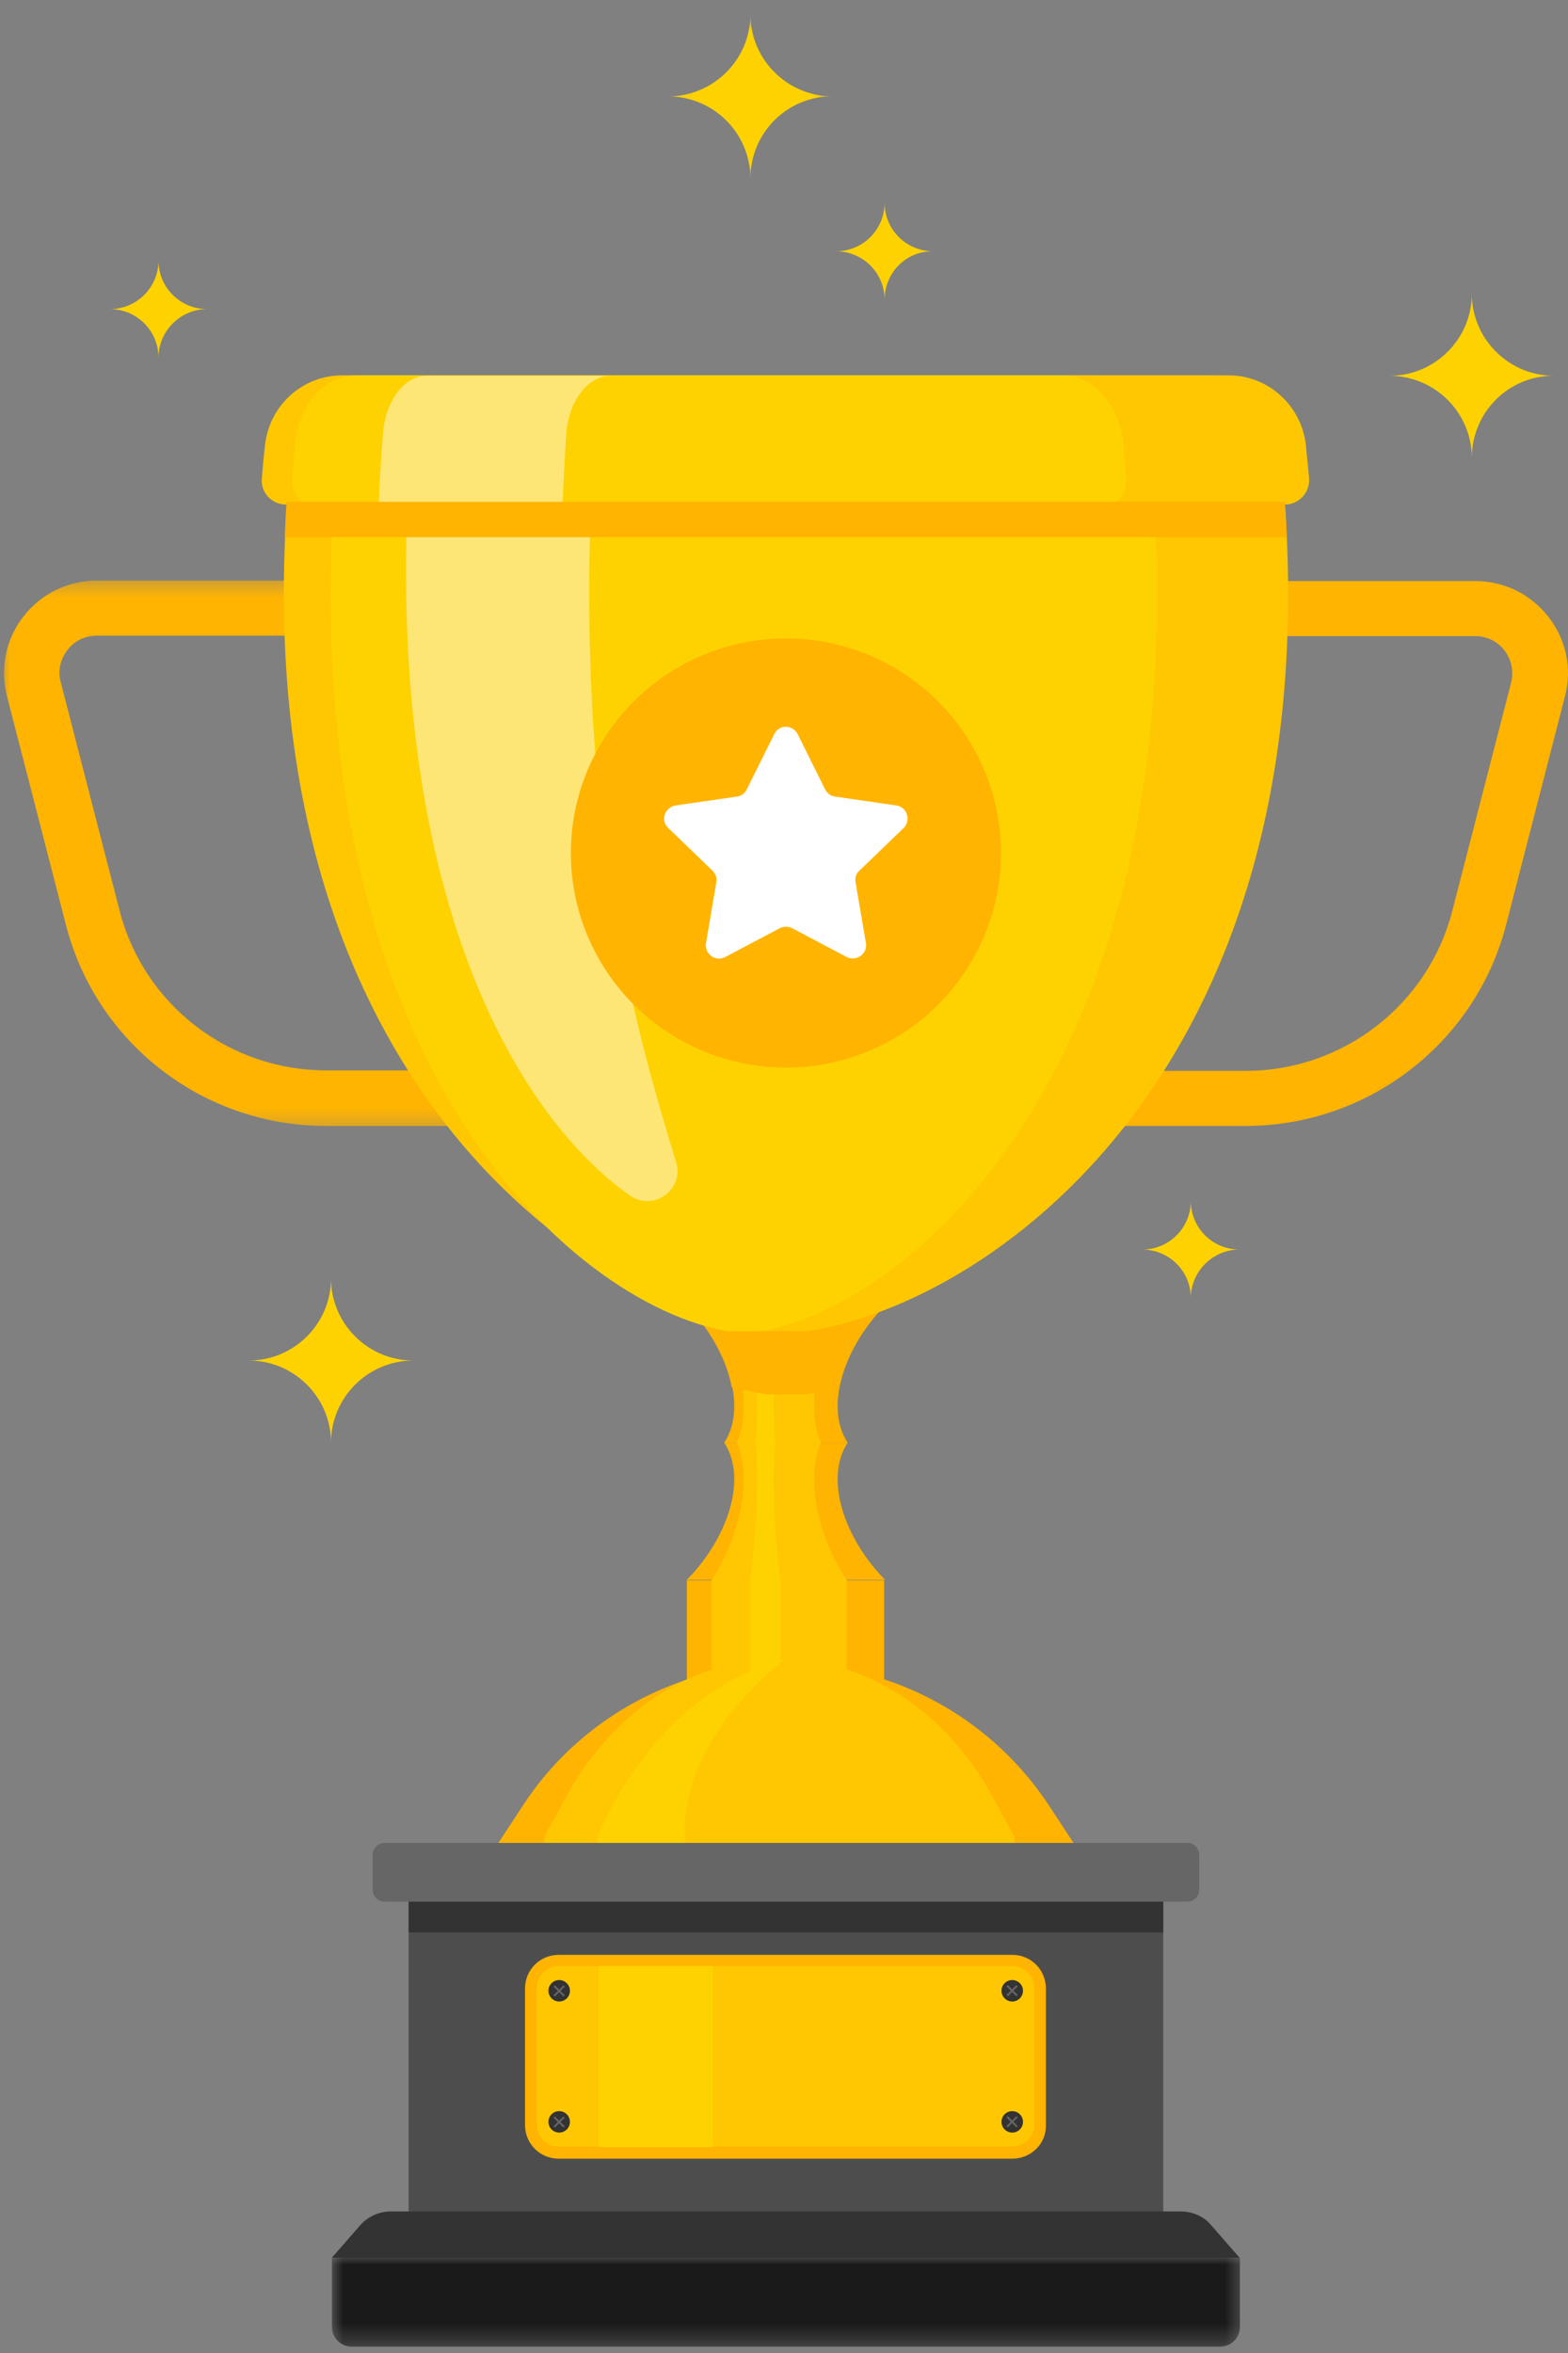 <svg width="80" height="120" viewBox="0 0 80 120" fill="none" xmlns="http://www.w3.org/2000/svg">
<rect x="0" y="0" width="80" height="120" fill="#808080" stroke="none"/>
<path d="M63.548 57.421H50.404V54.614H63.548C68.51 54.614 72.852 51.259 74.091 46.477L77.097 34.82C77.24 34.249 77.121 33.654 76.763 33.178C76.405 32.703 75.857 32.441 75.261 32.441H59.374V29.634H75.261C76.74 29.634 78.1 30.301 79.006 31.465C79.912 32.632 80.222 34.106 79.84 35.533L76.835 47.191C75.261 53.21 69.798 57.421 63.548 57.421Z" fill="#FFB401"/>
<mask id="mask0_290_3724" style="mask-type:luminance" maskUnits="userSpaceOnUse" x="0" y="29" width="31" height="29">
<path d="M0 29.427H30.043V57.701H0V29.427Z" fill="white"/>
</mask>
<g mask="url(#mask0_290_3724)">
<path d="M29.77 57.422H16.627C10.376 57.422 4.915 53.21 3.364 47.167L0.357 35.511C-0 34.084 0.287 32.608 1.193 31.443C2.099 30.277 3.459 29.611 4.938 29.611H20.825V32.418H4.938C4.342 32.418 3.793 32.679 3.436 33.156C3.077 33.632 2.935 34.226 3.101 34.796L6.106 46.455C7.347 51.26 11.689 54.59 16.651 54.59H29.794V57.422H29.77Z" fill="#FFB401"/>
</g>
<path d="M40.099 73.575H36.95C38.166 71.719 37.094 68.649 35.042 66.58H40.075V73.575H40.099Z" fill="#FFB401"/>
<path d="M40.1 73.575H43.248C42.032 71.719 43.105 68.649 45.157 66.58H40.124V73.575H40.1Z" fill="#FFB401"/>
<path d="M40.099 73.575H36.95C38.166 75.429 37.094 78.499 35.042 80.568H40.075V73.575H40.099Z" fill="#FFB401"/>
<path d="M40.1 73.575H43.248C42.032 75.429 43.105 78.499 45.157 80.568H40.124V73.575H40.1Z" fill="#FFB401"/>
<path d="M35.042 80.593H45.108V87.681H35.042V80.593Z" fill="#FFB401"/>
<path d="M41.888 73.575C41.053 71.719 41.792 68.649 43.176 66.58H36.306C37.69 68.674 38.429 71.743 37.594 73.575C38.429 75.429 37.69 78.499 36.306 80.569V87.658H43.2V80.569C41.792 78.499 41.053 75.429 41.888 73.575Z" fill="#FEC701"/>
<path d="M54.292 95.009H25.906C25.428 95.009 25.118 94.461 25.381 94.057L26.693 92.059C28.649 89.061 31.583 86.825 34.97 85.683C38.286 84.564 41.888 84.564 45.228 85.683C48.615 86.825 51.548 89.085 53.505 92.059L54.818 94.057C55.056 94.486 54.769 95.009 54.292 95.009Z" fill="#FFB401"/>
<path d="M51.263 94.438H28.267C27.862 94.438 27.624 93.914 27.862 93.51L28.912 91.582C30.51 88.68 32.872 86.492 35.615 85.397C38.31 84.303 41.221 84.303 43.916 85.397C46.66 86.514 49.02 88.68 50.62 91.582L51.669 93.51C51.908 93.914 51.669 94.438 51.263 94.438Z" fill="#FEC701"/>
<path d="M40.027 84.636C33.348 86.325 30.557 93.51 30.557 93.51C30.367 93.914 30.581 94.438 30.916 94.438H35.209C34.827 94.438 33.945 89.537 40.027 84.636Z" fill="#FED201"/>
<path d="M39.551 73.575C39.36 71.719 39.527 68.649 39.837 66.58H38.263C38.573 68.674 38.74 71.743 38.549 73.575C38.74 75.429 38.573 78.499 38.263 80.569V85.493L39.814 84.732V80.569C39.527 78.499 39.36 75.429 39.551 73.575Z" fill="#FED201"/>
<path d="M35.042 66.58C36.211 67.77 37.069 69.316 37.332 70.743C37.928 70.885 38.501 71.004 39.025 71.101H41.124C41.673 71.029 42.245 70.91 42.818 70.743C43.104 69.316 43.94 67.793 45.108 66.58H35.042Z" fill="#FFB401"/>
<path d="M65.265 22.497C65.051 20.593 63.453 19.143 61.544 19.143H18.654C16.746 19.143 15.148 20.593 14.932 22.497C11.403 53.9 29.46 66.485 39.074 67.889H41.173C50.739 66.485 68.82 53.9 65.265 22.497Z" fill="#FEC701"/>
<path d="M58.657 22.497C58.491 20.593 57.178 19.143 55.58 19.143H20.324C18.75 19.143 17.438 20.593 17.247 22.497C14.336 53.9 29.174 66.485 37.094 67.889H38.811C46.707 66.485 61.568 53.9 58.657 22.497Z" fill="#FED201"/>
<path d="M30.343 22.141C30.462 20.451 31.44 19.166 32.609 19.166H23.259C22.09 19.166 21.135 20.451 20.991 22.141C19.227 45.192 26.336 56.873 32.132 60.965C33.325 61.799 34.923 60.68 34.494 59.276C32.609 53.044 29.031 41.481 30.343 22.141Z" fill="#FEE676"/>
<path d="M62.689 19.143H17.461C15.433 19.143 13.764 20.665 13.525 22.663C13.453 23.258 13.406 23.829 13.359 24.4C13.287 25.114 13.86 25.733 14.599 25.733H65.552C66.267 25.733 66.84 25.114 66.792 24.4C66.744 23.829 66.673 23.258 66.624 22.663C66.386 20.689 64.716 19.143 62.689 19.143Z" fill="#FEC701"/>
<path d="M54.198 19.143H18.178C16.555 19.143 15.22 20.665 15.052 22.663C15.004 23.258 14.957 23.829 14.91 24.4C14.862 25.114 15.315 25.733 15.887 25.733H56.488C57.059 25.733 57.513 25.114 57.466 24.4C57.417 23.829 57.37 23.258 57.322 22.663C57.131 20.689 55.796 19.143 54.198 19.143Z" fill="#FED201"/>
<path d="M19.537 22.141C19.441 23.378 19.371 24.567 19.322 25.757H28.698C28.745 24.591 28.817 23.378 28.887 22.141C29.008 20.451 29.986 19.166 31.154 19.166H21.803C20.634 19.143 19.656 20.451 19.537 22.141Z" fill="#FEE676"/>
<path d="M14.527 27.398H65.647C65.624 26.803 65.599 26.209 65.552 25.591H14.622C14.575 26.184 14.552 26.803 14.527 27.398Z" fill="#FFB401"/>
<path d="M51.071 43.504C51.071 43.862 51.054 44.219 51.018 44.576C50.984 44.932 50.931 45.286 50.86 45.638C50.791 45.989 50.704 46.336 50.599 46.681C50.494 47.023 50.374 47.36 50.236 47.692C50.099 48.022 49.946 48.346 49.776 48.661C49.607 48.978 49.422 49.285 49.222 49.584C49.023 49.88 48.809 50.169 48.58 50.446C48.353 50.722 48.112 50.988 47.858 51.242C47.604 51.494 47.338 51.735 47.06 51.963C46.783 52.19 46.494 52.404 46.195 52.603C45.897 52.801 45.588 52.986 45.271 53.155C44.955 53.323 44.63 53.476 44.297 53.614C43.966 53.75 43.628 53.871 43.284 53.975C42.94 54.079 42.592 54.166 42.24 54.236C41.886 54.307 41.532 54.358 41.174 54.394C40.817 54.429 40.458 54.446 40.099 54.446C39.74 54.446 39.381 54.429 39.023 54.394C38.666 54.358 38.31 54.307 37.958 54.236C37.605 54.166 37.258 54.079 36.913 53.975C36.57 53.871 36.232 53.75 35.899 53.614C35.568 53.476 35.243 53.323 34.926 53.155C34.61 52.986 34.301 52.801 34.002 52.603C33.704 52.404 33.415 52.19 33.138 51.963C32.86 51.735 32.594 51.494 32.34 51.242C32.086 50.988 31.845 50.722 31.616 50.446C31.389 50.169 31.175 49.88 30.976 49.584C30.775 49.285 30.591 48.978 30.422 48.661C30.252 48.346 30.099 48.022 29.961 47.692C29.824 47.36 29.702 47.023 29.599 46.681C29.494 46.336 29.406 45.989 29.336 45.638C29.267 45.286 29.214 44.932 29.178 44.576C29.144 44.219 29.127 43.862 29.127 43.504C29.127 43.145 29.144 42.788 29.178 42.431C29.214 42.073 29.267 41.719 29.336 41.368C29.406 41.016 29.494 40.669 29.599 40.326C29.702 39.984 29.824 39.647 29.961 39.315C30.099 38.984 30.252 38.661 30.422 38.344C30.591 38.029 30.775 37.722 30.976 37.423C31.175 37.125 31.389 36.838 31.616 36.561C31.845 36.285 32.086 36.019 32.34 35.765C32.594 35.511 32.86 35.272 33.138 35.044C33.415 34.817 33.704 34.603 34.002 34.404C34.301 34.205 34.61 34.021 34.926 33.852C35.243 33.683 35.568 33.531 35.899 33.393C36.232 33.255 36.57 33.135 36.913 33.032C37.258 32.927 37.605 32.841 37.958 32.77C38.31 32.7 38.666 32.647 39.023 32.613C39.381 32.577 39.74 32.56 40.099 32.56C40.458 32.56 40.817 32.577 41.174 32.613C41.532 32.647 41.886 32.7 42.24 32.77C42.592 32.841 42.94 32.927 43.284 33.032C43.628 33.135 43.966 33.255 44.297 33.393C44.63 33.531 44.955 33.683 45.271 33.852C45.588 34.021 45.897 34.205 46.195 34.404C46.494 34.603 46.783 34.817 47.06 35.044C47.338 35.272 47.604 35.511 47.858 35.765C48.112 36.019 48.353 36.285 48.58 36.561C48.809 36.838 49.023 37.125 49.222 37.423C49.422 37.722 49.607 38.029 49.776 38.344C49.946 38.661 50.099 38.984 50.236 39.315C50.374 39.647 50.494 39.984 50.599 40.326C50.704 40.669 50.791 41.016 50.86 41.368C50.931 41.719 50.984 42.073 51.018 42.431C51.054 42.788 51.071 43.145 51.071 43.504Z" fill="#FFB401"/>
<path d="M40.695 37.437L42.102 40.268C42.199 40.459 42.39 40.601 42.604 40.625L45.729 41.077C46.278 41.149 46.492 41.839 46.111 42.219L43.844 44.407C43.678 44.551 43.606 44.788 43.653 45.003L44.179 48.095C44.273 48.642 43.702 49.046 43.201 48.809L40.41 47.334C40.219 47.239 39.98 47.239 39.789 47.334L36.998 48.809C36.497 49.07 35.926 48.642 36.02 48.095L36.544 45.003C36.593 44.788 36.522 44.574 36.355 44.407L34.088 42.219C33.683 41.839 33.921 41.172 34.47 41.077L37.594 40.625C37.809 40.601 38 40.459 38.095 40.268L39.504 37.437C39.742 36.938 40.433 36.938 40.695 37.437Z" fill="white"/>
<path d="M75.093 23.353C75.093 21.046 73.209 19.166 70.894 19.166C73.209 19.166 75.093 17.287 75.093 14.979C75.093 17.287 76.978 19.166 79.291 19.166C76.978 19.143 75.093 21.022 75.093 23.353Z" fill="#FED201"/>
<path d="M16.889 73.574C16.889 71.266 15.004 69.386 12.691 69.386C15.004 69.386 16.889 67.507 16.889 65.199C16.889 67.507 18.773 69.386 21.087 69.386C18.773 69.386 16.889 71.266 16.889 73.574Z" fill="#FED201"/>
<mask id="mask1_290_3724" style="mask-type:luminance" maskUnits="userSpaceOnUse" x="34" y="0" width="9" height="10">
<path d="M34.086 0.719H42.54V9.232H34.086V0.719Z" fill="white"/>
</mask>
<g mask="url(#mask1_290_3724)">
<path d="M38.286 9.103C38.286 6.796 36.402 4.916 34.087 4.916C36.402 4.916 38.286 3.037 38.286 0.729C38.286 3.037 40.171 4.916 42.484 4.916C40.171 4.893 38.286 6.772 38.286 9.103Z" fill="#FED201"/>
</g>
<path d="M8.086 18.238C8.086 16.859 6.965 15.764 5.605 15.764C6.989 15.764 8.086 14.647 8.086 13.291C8.086 14.671 9.207 15.764 10.567 15.764C9.207 15.764 8.086 16.883 8.086 18.238Z" fill="#FED201"/>
<path d="M45.132 15.29C45.132 13.91 44.012 12.815 42.652 12.815C44.035 12.815 45.132 11.697 45.132 10.341C45.132 11.721 46.253 12.815 47.613 12.815C46.23 12.791 45.132 13.91 45.132 15.29Z" fill="#FED201"/>
<path d="M60.756 66.199C60.756 64.819 59.636 63.725 58.276 63.725C59.659 63.725 60.756 62.606 60.756 61.251C60.756 62.63 61.877 63.725 63.237 63.725C61.877 63.725 60.756 64.844 60.756 66.199Z" fill="#FED201"/>
<path d="M20.85 95.032H59.349V114.731H20.85V95.032Z" fill="#4D4D4D"/>
<path d="M51.644 110.091H28.506C27.551 110.091 26.788 109.331 26.788 108.378V101.407C26.788 100.456 27.551 99.695 28.506 99.695H51.644C52.599 99.695 53.362 100.456 53.362 101.407V108.378C53.386 109.331 52.599 110.091 51.644 110.091Z" fill="#FFB401"/>
<path d="M27.385 108.355V101.385C27.385 100.766 27.886 100.266 28.506 100.266H51.644C52.264 100.266 52.766 100.766 52.766 101.385V108.355C52.766 108.974 52.264 109.473 51.644 109.473H28.506C27.886 109.497 27.385 108.974 27.385 108.355Z" fill="#FEC701"/>
<path d="M20.85 95.532H59.349V98.553H20.85V95.532Z" fill="#333333"/>
<path d="M30.557 100.266H36.355V109.497H30.557V100.266Z" fill="#FED201"/>
<path d="M61.185 94.605V96.364C61.185 96.722 60.9 96.983 60.565 96.983H19.631C19.274 96.983 19.011 96.697 19.011 96.364V94.605C19.011 94.247 19.298 93.986 19.631 93.986H60.542C60.9 93.962 61.185 94.247 61.185 94.605Z" fill="#666666"/>
<mask id="mask2_290_3724" style="mask-type:luminance" maskUnits="userSpaceOnUse" x="16" y="114" width="48" height="6">
<path d="M16.811 114.982H63.492V119.688H16.811V114.982Z" fill="white"/>
</mask>
<g mask="url(#mask2_290_3724)">
<path d="M16.936 115.135V118.679C16.936 119.226 17.39 119.678 17.939 119.678H62.259C62.808 119.678 63.262 119.226 63.262 118.679V115.135H16.936Z" fill="#1A1A1A"/>
</g>
<path d="M18.391 113.47L16.936 115.135H63.237L61.783 113.47C61.401 113.017 60.828 112.78 60.232 112.78H19.942C19.346 112.78 18.773 113.041 18.391 113.47Z" fill="#333333"/>
<path d="M52.193 101.527C52.193 101.6 52.179 101.67 52.151 101.736C52.124 101.804 52.084 101.862 52.032 101.914C51.981 101.966 51.922 102.004 51.854 102.033C51.787 102.06 51.718 102.075 51.645 102.075C51.571 102.075 51.502 102.06 51.435 102.033C51.368 102.004 51.309 101.966 51.257 101.914C51.205 101.862 51.165 101.804 51.138 101.736C51.111 101.67 51.096 101.6 51.096 101.527C51.096 101.455 51.111 101.385 51.138 101.317C51.165 101.251 51.205 101.191 51.257 101.141C51.309 101.089 51.368 101.049 51.435 101.022C51.502 100.993 51.571 100.98 51.645 100.98C51.718 100.98 51.787 100.993 51.854 101.022C51.922 101.049 51.981 101.089 52.032 101.141C52.084 101.191 52.124 101.251 52.151 101.317C52.179 101.385 52.193 101.455 52.193 101.527Z" fill="#333333"/>
<path d="M51.353 101.304L51.42 101.237L51.926 101.742L51.858 101.809L51.353 101.304Z" fill="#666666"/>
<path d="M51.353 101.742L51.858 101.237L51.926 101.304L51.42 101.809L51.353 101.742Z" fill="#666666"/>
<path d="M52.193 108.212C52.193 108.285 52.179 108.354 52.151 108.421C52.124 108.489 52.084 108.548 52.032 108.599C51.981 108.649 51.922 108.69 51.854 108.717C51.787 108.746 51.718 108.758 51.645 108.758C51.571 108.758 51.502 108.746 51.435 108.717C51.368 108.69 51.309 108.649 51.257 108.599C51.205 108.548 51.165 108.489 51.138 108.421C51.111 108.354 51.096 108.285 51.096 108.212C51.096 108.139 51.111 108.07 51.138 108.003C51.165 107.935 51.205 107.876 51.257 107.825C51.309 107.773 51.368 107.734 51.435 107.707C51.502 107.678 51.571 107.666 51.645 107.666C51.718 107.666 51.787 107.678 51.854 107.707C51.922 107.734 51.981 107.773 52.032 107.825C52.084 107.876 52.124 107.935 52.151 108.003C52.179 108.07 52.193 108.139 52.193 108.212Z" fill="#333333"/>
<path d="M51.351 107.99L51.418 107.922L51.923 108.427L51.856 108.494L51.351 107.99Z" fill="#666666"/>
<path d="M51.351 108.427L51.856 107.922L51.923 107.99L51.418 108.494L51.351 108.427Z" fill="#666666"/>
<path d="M29.078 101.527C29.078 101.6 29.065 101.67 29.036 101.736C29.009 101.804 28.969 101.862 28.917 101.914C28.867 101.966 28.806 102.004 28.739 102.033C28.673 102.06 28.603 102.075 28.529 102.075C28.458 102.075 28.387 102.06 28.32 102.033C28.252 102.004 28.194 101.966 28.142 101.914C28.09 101.862 28.051 101.804 28.023 101.736C27.995 101.67 27.981 101.6 27.981 101.527C27.981 101.455 27.995 101.385 28.023 101.317C28.051 101.251 28.09 101.191 28.142 101.141C28.194 101.089 28.252 101.049 28.32 101.022C28.387 100.993 28.458 100.98 28.529 100.98C28.603 100.98 28.673 100.993 28.739 101.022C28.806 101.049 28.867 101.089 28.917 101.141C28.969 101.191 29.009 101.251 29.036 101.317C29.065 101.385 29.078 101.455 29.078 101.527Z" fill="#333333"/>
<path d="M28.242 101.314L28.31 101.247L28.817 101.752L28.749 101.819L28.242 101.314Z" fill="#666666"/>
<path d="M28.244 101.752L28.749 101.247L28.817 101.314L28.31 101.819L28.244 101.752Z" fill="#666666"/>
<path d="M29.078 108.212C29.078 108.285 29.065 108.354 29.036 108.421C29.009 108.489 28.969 108.548 28.917 108.599C28.867 108.649 28.806 108.69 28.739 108.717C28.673 108.746 28.603 108.758 28.529 108.758C28.458 108.758 28.387 108.746 28.32 108.717C28.252 108.69 28.194 108.649 28.142 108.599C28.09 108.548 28.051 108.489 28.023 108.421C27.995 108.354 27.981 108.285 27.981 108.212C27.981 108.139 27.995 108.07 28.023 108.003C28.051 107.935 28.09 107.876 28.142 107.825C28.194 107.773 28.252 107.734 28.32 107.707C28.387 107.678 28.458 107.666 28.529 107.666C28.603 107.666 28.673 107.678 28.739 107.707C28.806 107.734 28.867 107.773 28.917 107.825C28.969 107.876 29.009 107.935 29.036 108.003C29.065 108.07 29.078 108.139 29.078 108.212Z" fill="#333333"/>
<path d="M28.24 108.001L28.307 107.934L28.814 108.438L28.747 108.506L28.24 108.001Z" fill="#666666"/>
<path d="M28.24 108.438L28.747 107.934L28.814 108.001L28.307 108.506L28.24 108.438Z" fill="#666666"/>
</svg>
